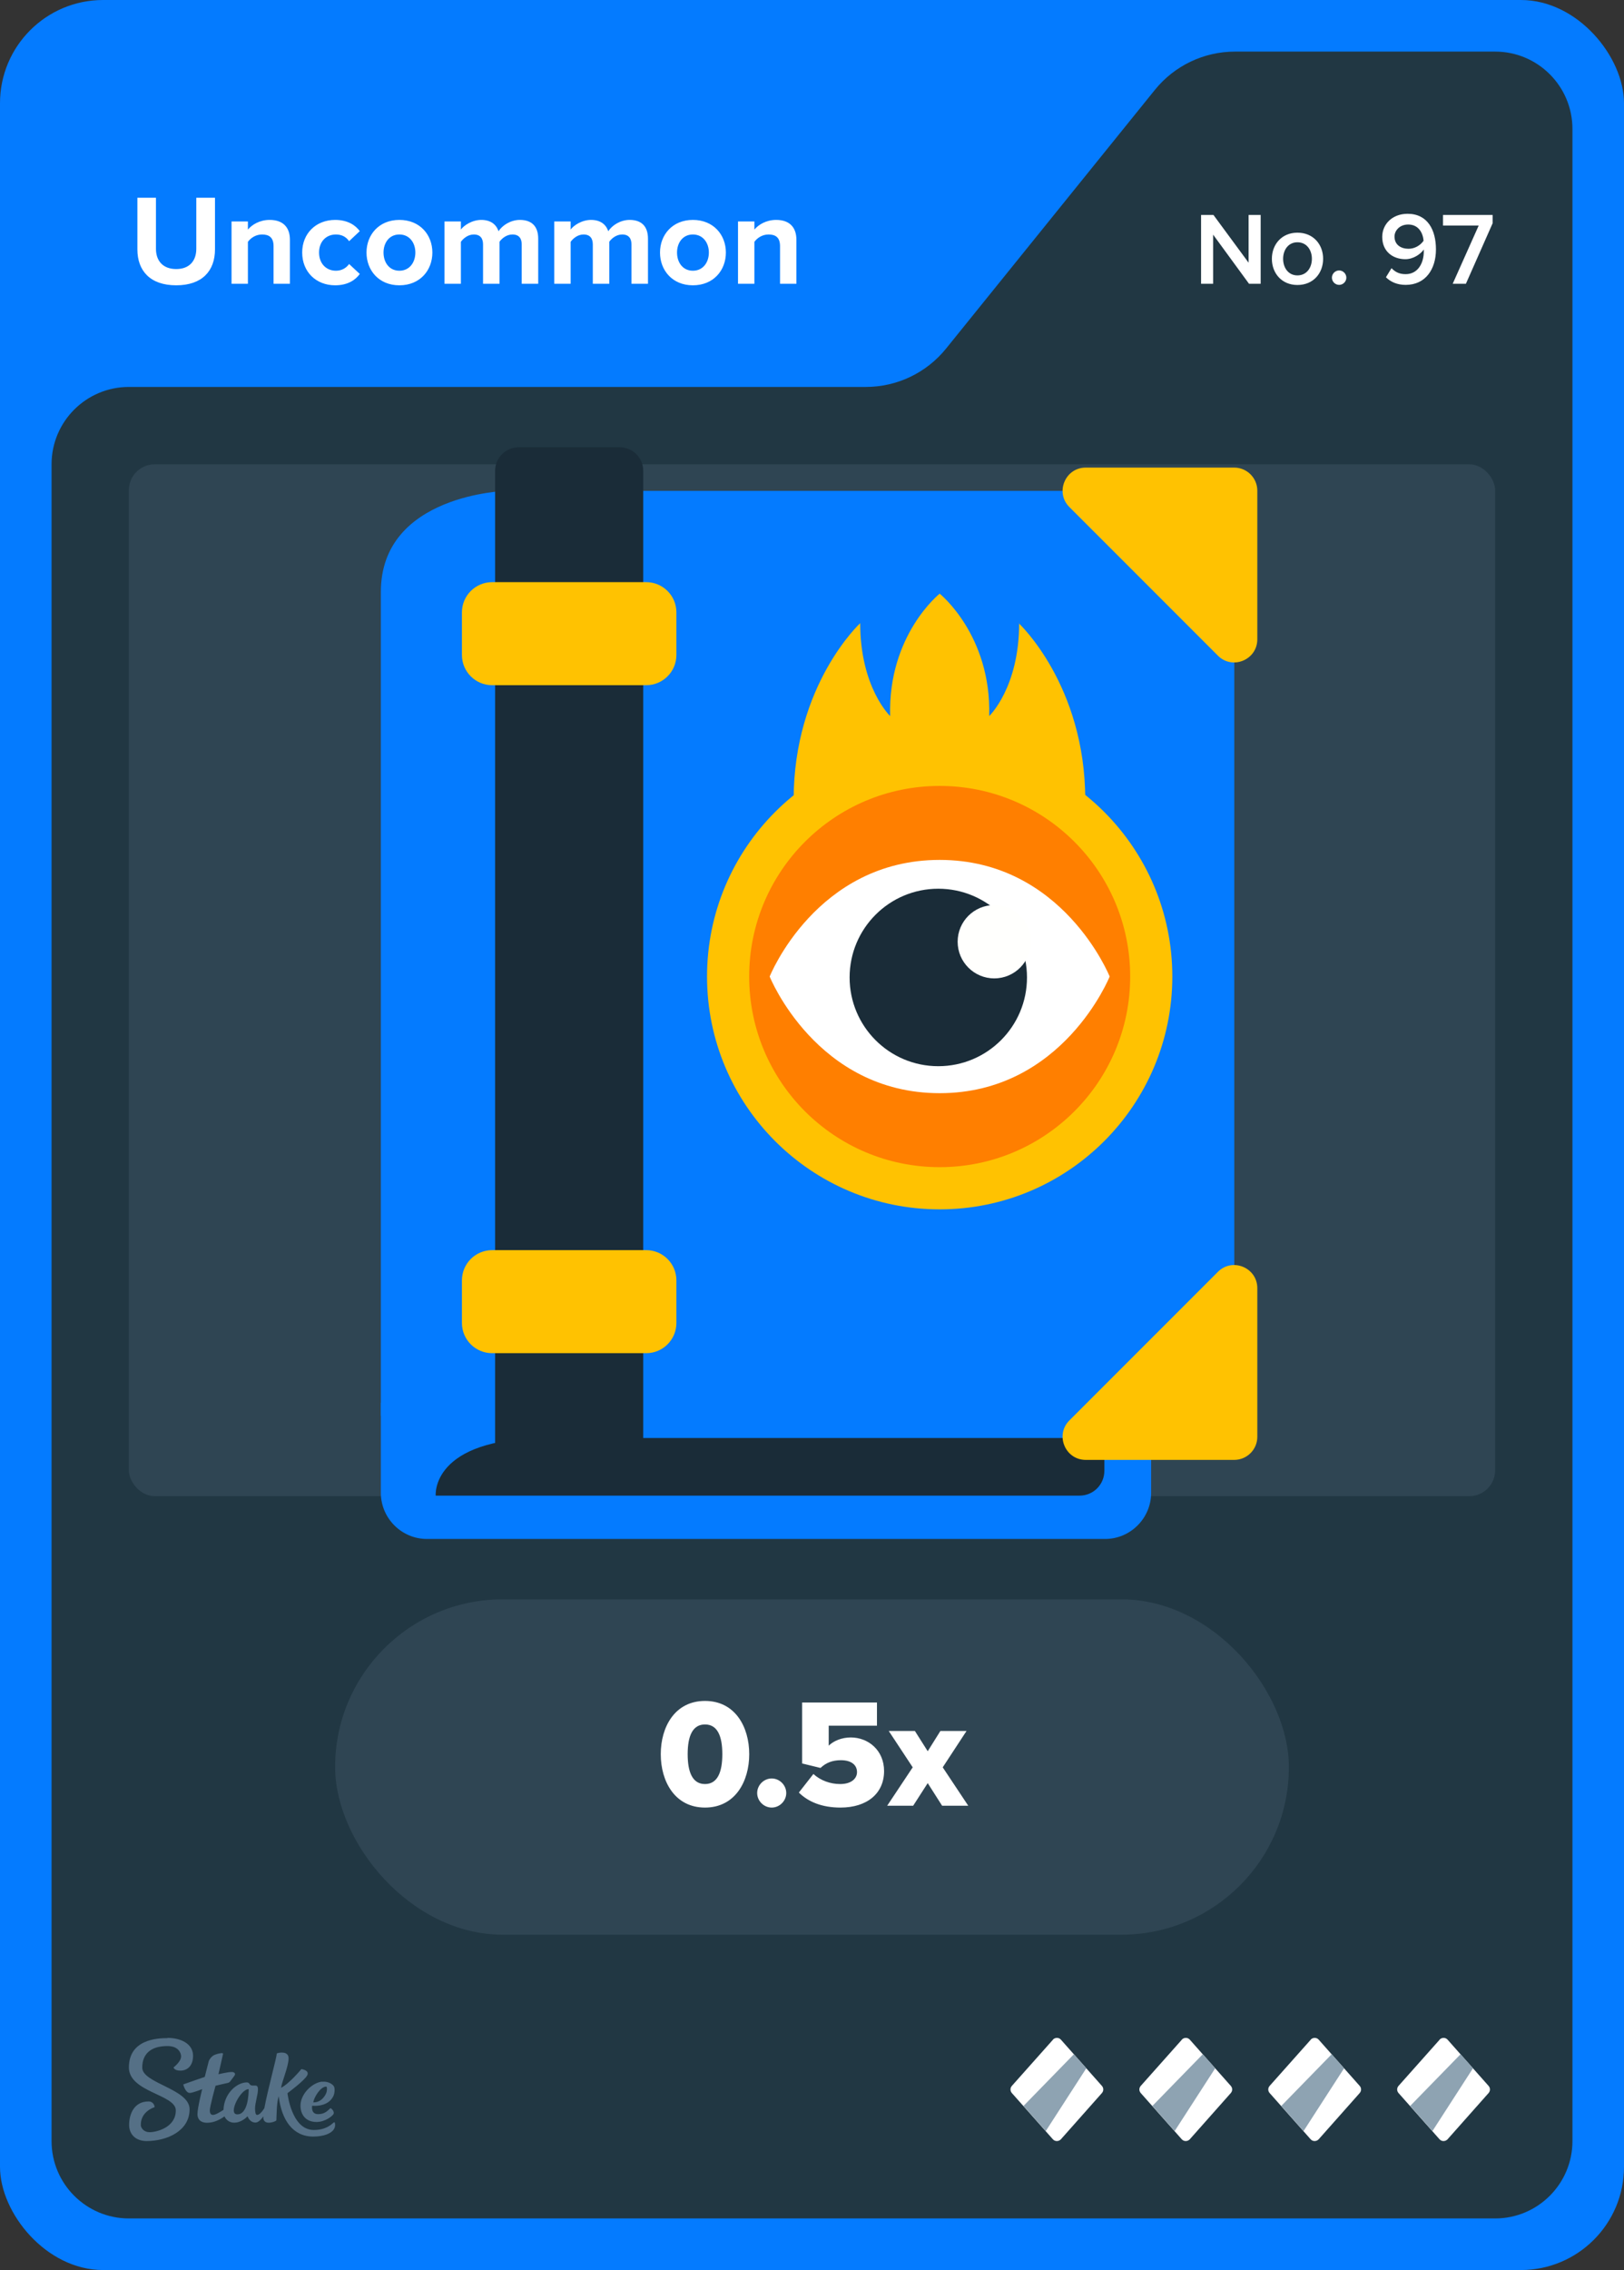 <svg width="63" height="88" viewBox="0 0 63 88" fill="none" xmlns="http://www.w3.org/2000/svg">
<rect x="0" y="0" width="63" height="88" fill="#333333" stroke="none"/>
<rect width="63" height="88" rx="4" fill="#047BFF"/>
<path d="M36.701 13.513L44.799 3.487C45.559 2.546 46.702 2 47.911 2H58C59.657 2 61 3.343 61 5V83C61 84.657 59.657 86 58 86H5C3.343 86 2 84.657 2 83V18C2 16.343 3.343 15 5 15H33.589C34.798 15 35.941 14.454 36.701 13.513Z" fill="#213743"/>
<rect x="5" y="18" width="53" height="40" rx="1" fill="#2F4553"/>
<g clip-path="url(#clip0_26835_29260)">
<path d="M14.775 54.378H43.762C44.254 54.378 44.656 54.781 44.656 55.272V57.872C44.656 58.855 43.852 59.659 42.869 59.659H16.562C15.579 59.659 14.775 58.855 14.775 57.872V54.378Z" fill="#047BFF"/>
<path d="M42.842 52.699C42.842 52.699 26.373 55.746 21.209 55.746C16.696 55.746 16.902 57.98 16.902 57.98H41.877C42.413 57.98 42.842 57.551 42.842 57.015V52.699Z" fill="#1A2C38"/>
<path d="M45.942 55.745H19.645L14.775 54.879V22.943C14.775 19.154 19.645 19.029 19.645 19.029H45.942C47.015 19.029 47.882 19.896 47.882 20.968V53.815C47.882 54.888 47.015 55.754 45.942 55.754V55.745Z" fill="#047BFF"/>
<path d="M24.041 17.34H20.119C19.615 17.34 19.207 17.748 19.207 18.252V56.103C19.207 56.606 19.615 57.014 20.119 57.014H24.041C24.545 57.014 24.953 56.606 24.953 56.103V18.252C24.953 17.748 24.545 17.34 24.041 17.34Z" fill="#1A2C38"/>
<path d="M39.536 24.158C39.536 26.66 38.374 27.759 38.374 27.759C38.463 24.623 36.453 23.014 36.453 23.014C36.453 23.014 34.442 24.614 34.532 27.759C34.532 27.759 33.37 26.66 33.37 24.158C33.37 24.158 30.788 26.544 30.788 31.003H42.1C42.1 26.553 39.518 24.158 39.518 24.158H39.536Z" fill="#FFC201"/>
<path d="M36.453 46.882C41.437 46.882 45.478 42.841 45.478 37.856C45.478 32.872 41.437 28.831 36.453 28.831C31.468 28.831 27.428 32.872 27.428 37.856C27.428 42.841 31.468 46.882 36.453 46.882Z" fill="#FFC201"/>
<path d="M36.453 45.246C40.534 45.246 43.843 41.938 43.843 37.856C43.843 33.775 40.534 30.467 36.453 30.467C32.372 30.467 29.063 33.775 29.063 37.856C29.063 41.938 32.372 45.246 36.453 45.246Z" fill="#FF7F00"/>
<path d="M36.453 33.335C31.663 33.335 29.858 37.856 29.858 37.856C29.858 37.856 31.672 42.378 36.453 42.378C41.233 42.378 43.047 37.856 43.047 37.856C43.047 37.856 41.233 33.335 36.453 33.335Z" fill="white"/>
<path d="M36.399 41.332C38.299 41.332 39.84 39.792 39.84 37.892C39.84 35.992 38.299 34.452 36.399 34.452C34.499 34.452 32.959 35.992 32.959 37.892C32.959 39.792 34.499 41.332 36.399 41.332Z" fill="#1A2C38"/>
<path d="M38.571 37.928C39.355 37.928 39.991 37.292 39.991 36.507C39.991 35.722 39.355 35.086 38.571 35.086C37.786 35.086 37.15 35.722 37.15 36.507C37.15 37.292 37.786 37.928 38.571 37.928Z" fill="#FFFFFD"/>
<path d="M47.247 25.418L41.483 19.655C40.921 19.092 41.323 18.127 42.118 18.127H47.881C48.373 18.127 48.775 18.529 48.775 19.02V24.784C48.775 25.579 47.81 25.981 47.247 25.418Z" fill="#FFC201"/>
<path d="M41.483 55.066L47.247 49.303C47.81 48.74 48.775 49.142 48.775 49.937V55.701C48.775 56.192 48.373 56.594 47.881 56.594H42.118C41.323 56.594 40.921 55.629 41.483 55.066Z" fill="#FFC201"/>
<path d="M25.069 22.568H19.091C18.444 22.568 17.92 23.092 17.92 23.738V25.391C17.92 26.038 18.444 26.562 19.091 26.562H25.069C25.715 26.562 26.239 26.038 26.239 25.391V23.738C26.239 23.092 25.715 22.568 25.069 22.568Z" fill="#FFC201"/>
<path d="M25.069 48.463H19.091C18.444 48.463 17.92 48.987 17.92 49.634V51.287C17.92 51.933 18.444 52.457 19.091 52.457H25.069C25.715 52.457 26.239 51.933 26.239 51.287V49.634C26.239 48.987 25.715 48.463 25.069 48.463Z" fill="#FFC201"/>
</g>
<path fill-rule="evenodd" clip-rule="evenodd" d="M6.498 79C6.99 79 7.486 79.213 7.49 79.691C7.49 80.104 7.247 80.27 6.998 80.27C6.75 80.27 6.733 80.144 6.733 80.144C6.733 80.144 7.025 79.926 7.025 79.717C7.025 79.609 6.942 79.313 6.489 79.317C5.858 79.317 5.518 79.617 5.518 80.152C5.518 80.765 7.351 80.974 7.355 81.765C7.355 82.613 6.476 82.996 5.692 83C5.283 83 5.013 82.761 5.009 82.378C5.009 81.926 5.222 81.465 5.758 81.465C5.884 81.457 5.988 81.552 5.997 81.678C5.997 81.678 5.997 81.683 5.997 81.687C5.997 81.687 5.457 81.839 5.462 82.378C5.462 82.478 5.566 82.661 5.819 82.656C6.071 82.652 6.824 82.474 6.82 81.809C6.82 81.191 5.004 81.109 5 80.148C5 79.065 6.088 79.009 6.498 79.009V79ZM10.747 79.6C10.812 79.57 11.213 79.491 11.195 79.813C11.182 80.135 10.939 80.691 10.904 80.935C11.23 80.77 11.692 80.209 11.692 80.209C11.692 80.209 12.018 80.252 11.918 80.452C11.818 80.652 11.152 81.144 11.152 81.144C11.152 81.144 11.304 82.57 12.171 82.57C12.645 82.57 12.85 82.361 12.937 82.287C12.959 82.27 12.976 82.265 12.985 82.278C13.02 82.387 12.994 82.504 12.915 82.591C12.819 82.696 12.597 82.822 12.153 82.826C11.365 82.826 10.925 82.196 10.812 81.261C10.725 81.535 10.734 81.983 10.721 82.2C10.695 82.243 10.251 82.417 10.216 82.117C10.216 82.091 10.216 82.07 10.216 82.043C10.133 82.161 10.02 82.283 9.911 82.283C9.72 82.283 9.637 82.122 9.602 82.039C9.576 82.07 9.363 82.287 9.088 82.287C8.923 82.291 8.775 82.196 8.709 82.043C8.57 82.144 8.322 82.291 8.039 82.291C7.734 82.291 7.66 82.109 7.66 81.957C7.66 81.713 7.843 80.987 7.843 80.987C7.843 80.987 7.486 81.13 7.364 81.135C7.194 81.135 7.112 80.822 7.112 80.813C7.112 80.809 7.112 80.8 7.12 80.8C7.22 80.761 7.943 80.513 7.943 80.513C7.943 80.513 8.078 79.983 8.096 79.913C8.113 79.844 8.213 79.7 8.331 79.656C8.418 79.622 8.509 79.6 8.601 79.591C8.631 79.591 8.653 79.6 8.653 79.617C8.653 79.635 8.474 80.409 8.474 80.409C8.474 80.409 8.849 80.322 8.988 80.322C9.097 80.322 9.154 80.387 9.093 80.47C9.032 80.552 8.962 80.648 8.927 80.691C8.888 80.735 8.862 80.743 8.77 80.761C8.644 80.787 8.361 80.856 8.361 80.856C8.361 80.856 8.135 81.678 8.139 81.817C8.139 81.896 8.165 81.987 8.261 81.987C8.357 81.987 8.54 81.874 8.67 81.791C8.692 81.152 9.188 80.726 9.576 80.726C9.702 80.726 9.654 80.848 9.798 80.848H9.889C9.946 80.848 10.007 80.852 10.007 80.996C10.007 81.196 9.894 81.526 9.894 81.735C9.894 81.883 9.915 81.987 9.972 81.987C10.068 81.987 10.177 81.848 10.255 81.726C10.381 81.03 10.734 79.761 10.734 79.617L10.747 79.6ZM12.502 80.7C12.767 80.678 12.933 80.822 12.963 80.9C12.994 80.978 12.989 81.161 12.915 81.291C12.684 81.704 12.11 81.63 12.11 81.63C12.11 81.63 12.044 81.957 12.341 81.957C12.593 81.957 12.706 81.83 12.815 81.726C12.859 81.726 12.994 81.865 12.933 81.961C12.885 82.035 12.619 82.257 12.28 82.261C11.74 82.261 11.605 81.8 11.674 81.47C11.766 81.061 12.175 80.722 12.502 80.696V80.7ZM9.646 80.987C9.323 80.987 8.827 81.97 9.206 81.965C9.619 81.965 9.646 81.183 9.646 81.004V80.987ZM12.641 80.891C12.423 80.9 12.175 81.317 12.153 81.5C12.48 81.513 12.654 81.196 12.676 81.07C12.689 80.974 12.693 80.887 12.641 80.887V80.891Z" fill="#557086"/>
<path d="M40.851 79.067L39.252 80.863C39.183 80.943 39.183 81.057 39.252 81.137L40.846 82.933C40.925 83.022 41.069 83.022 41.154 82.933L42.748 81.137C42.817 81.057 42.817 80.943 42.748 80.863L41.154 79.067C41.075 78.978 40.931 78.978 40.846 79.067H40.851Z" fill="white"/>
<path d="M41.66 79.634L42.142 80.177L40.568 82.614L39.704 81.639L41.66 79.634Z" fill="#8EA3B2"/>
<path d="M45.851 79.067L44.252 80.863C44.183 80.943 44.183 81.057 44.252 81.137L45.846 82.933C45.925 83.022 46.069 83.022 46.154 82.933L47.748 81.137C47.817 81.057 47.817 80.943 47.748 80.863L46.154 79.067C46.075 78.978 45.931 78.978 45.846 79.067H45.851Z" fill="white"/>
<path d="M46.66 79.634L47.142 80.177L45.568 82.614L44.704 81.639L46.66 79.634Z" fill="#8EA3B2"/>
<path d="M50.851 79.067L49.252 80.863C49.183 80.943 49.183 81.057 49.252 81.137L50.846 82.933C50.925 83.022 51.069 83.022 51.154 82.933L52.748 81.137C52.817 81.057 52.817 80.943 52.748 80.863L51.154 79.067C51.075 78.978 50.931 78.978 50.846 79.067H50.851Z" fill="white"/>
<path d="M51.66 79.634L52.142 80.177L50.568 82.614L49.704 81.639L51.66 79.634Z" fill="#8EA3B2"/>
<path d="M55.851 79.067L54.252 80.863C54.183 80.943 54.183 81.057 54.252 81.137L55.846 82.933C55.925 83.022 56.069 83.022 56.154 82.933L57.748 81.137C57.817 81.057 57.817 80.943 57.748 80.863L56.154 79.067C56.075 78.978 55.931 78.978 55.846 79.067H55.851Z" fill="white"/>
<path d="M56.66 79.634L57.142 80.177L55.568 82.614L54.704 81.639L56.66 79.634Z" fill="#8EA3B2"/>
<rect x="13" y="62" width="37" height="13" rx="6.5" fill="#2F4553"/>
<path d="M27.349 70.072C26.179 70.072 25.633 69.058 25.633 68.002C25.633 66.946 26.179 65.938 27.349 65.938C28.519 65.938 29.065 66.946 29.065 68.002C29.065 69.058 28.519 70.072 27.349 70.072ZM27.349 69.16C27.829 69.16 28.021 68.71 28.021 68.002C28.021 67.294 27.829 66.85 27.349 66.85C26.869 66.85 26.677 67.294 26.677 68.002C26.677 68.71 26.869 69.16 27.349 69.16ZM29.937 70.072C29.631 70.072 29.373 69.814 29.373 69.508C29.373 69.202 29.631 68.944 29.937 68.944C30.243 68.944 30.501 69.202 30.501 69.508C30.501 69.814 30.243 70.072 29.937 70.072ZM32.604 70.072C31.896 70.072 31.362 69.856 30.99 69.49L31.554 68.77C31.83 69.022 32.208 69.16 32.592 69.16C33.03 69.16 33.246 68.944 33.246 68.698C33.246 68.428 33.036 68.236 32.622 68.236C32.304 68.236 32.052 68.326 31.83 68.536L31.116 68.362V65.998H34.02V66.898H32.148V67.672C32.34 67.486 32.652 67.354 33.006 67.354C33.684 67.354 34.296 67.852 34.296 68.656C34.296 69.52 33.642 70.072 32.604 70.072ZM37.561 70H36.547L35.989 69.124L35.425 70H34.417L35.407 68.512L34.477 67.102H35.491L35.989 67.888L36.481 67.102H37.495L36.571 68.512L37.561 70Z" fill="white"/>
<path d="M6.835 11.06C5.82 11.06 5.33 10.49 5.33 9.67V7.665H6.05V9.645C6.05 10.11 6.32 10.43 6.835 10.43C7.35 10.43 7.615 10.11 7.615 9.645V7.665H8.34V9.665C8.34 10.495 7.85 11.06 6.835 11.06ZM11.247 11H10.612V9.54C10.612 9.205 10.437 9.09 10.167 9.09C9.917 9.09 9.722 9.23 9.617 9.375V11H8.982V8.585H9.617V8.9C9.772 8.715 10.067 8.525 10.462 8.525C10.992 8.525 11.247 8.825 11.247 9.295V11ZM13.002 11.06C12.258 11.06 11.723 10.535 11.723 9.79C11.723 9.05 12.258 8.525 13.002 8.525C13.498 8.525 13.797 8.74 13.957 8.96L13.543 9.35C13.428 9.18 13.252 9.09 13.033 9.09C12.648 9.09 12.377 9.37 12.377 9.79C12.377 10.21 12.648 10.495 13.033 10.495C13.252 10.495 13.428 10.395 13.543 10.235L13.957 10.62C13.797 10.845 13.498 11.06 13.002 11.06ZM15.493 11.06C14.698 11.06 14.218 10.48 14.218 9.79C14.218 9.105 14.698 8.525 15.493 8.525C16.293 8.525 16.773 9.105 16.773 9.79C16.773 10.48 16.293 11.06 15.493 11.06ZM15.493 10.495C15.888 10.495 16.113 10.17 16.113 9.79C16.113 9.415 15.888 9.09 15.493 9.09C15.098 9.09 14.878 9.415 14.878 9.79C14.878 10.17 15.098 10.495 15.493 10.495ZM20.879 11H20.239V9.475C20.239 9.25 20.139 9.09 19.879 9.09C19.654 9.09 19.469 9.24 19.379 9.37V11H18.739V9.475C18.739 9.25 18.639 9.09 18.379 9.09C18.159 9.09 17.974 9.24 17.879 9.375V11H17.244V8.585H17.879V8.9C17.979 8.755 18.299 8.525 18.669 8.525C19.024 8.525 19.249 8.69 19.339 8.965C19.479 8.745 19.799 8.525 20.169 8.525C20.614 8.525 20.879 8.76 20.879 9.255V11ZM25.137 11H24.497V9.475C24.497 9.25 24.396 9.09 24.137 9.09C23.912 9.09 23.727 9.24 23.637 9.37V11H22.997V9.475C22.997 9.25 22.896 9.09 22.637 9.09C22.416 9.09 22.232 9.24 22.137 9.375V11H21.502V8.585H22.137V8.9C22.236 8.755 22.556 8.525 22.927 8.525C23.282 8.525 23.506 8.69 23.596 8.965C23.736 8.745 24.056 8.525 24.427 8.525C24.872 8.525 25.137 8.76 25.137 9.255V11ZM26.879 11.06C26.084 11.06 25.604 10.48 25.604 9.79C25.604 9.105 26.084 8.525 26.879 8.525C27.679 8.525 28.159 9.105 28.159 9.79C28.159 10.48 27.679 11.06 26.879 11.06ZM26.879 10.495C27.274 10.495 27.499 10.17 27.499 9.79C27.499 9.415 27.274 9.09 26.879 9.09C26.484 9.09 26.264 9.415 26.264 9.79C26.264 10.17 26.484 10.495 26.879 10.495ZM30.895 11H30.26V9.54C30.26 9.205 30.085 9.09 29.815 9.09C29.565 9.09 29.37 9.23 29.265 9.375V11H28.63V8.585H29.265V8.9C29.42 8.715 29.715 8.525 30.11 8.525C30.64 8.525 30.895 8.825 30.895 9.295V11Z" fill="white"/>
<path d="M48.905 11H48.453L47.061 9.096V11H46.593V8.332H47.073L48.437 10.184V8.332H48.905V11ZM50.331 11.048C49.719 11.048 49.34 10.588 49.34 10.032C49.34 9.48 49.719 9.02 50.331 9.02C50.952 9.02 51.328 9.48 51.328 10.032C51.328 10.588 50.952 11.048 50.331 11.048ZM50.331 10.676C50.691 10.676 50.892 10.376 50.892 10.032C50.892 9.692 50.691 9.392 50.331 9.392C49.975 9.392 49.776 9.692 49.776 10.032C49.776 10.376 49.975 10.676 50.331 10.676ZM51.949 11.044C51.797 11.044 51.669 10.916 51.669 10.764C51.669 10.612 51.797 10.484 51.949 10.484C52.101 10.484 52.229 10.612 52.229 10.764C52.229 10.916 52.101 11.044 51.949 11.044ZM54.529 11.044C54.201 11.044 53.945 10.928 53.765 10.748L53.981 10.396C54.121 10.54 54.277 10.628 54.529 10.628C55.013 10.628 55.233 10.188 55.233 9.752C55.233 9.724 55.233 9.7 55.233 9.672C55.109 9.852 54.829 10.048 54.517 10.048C54.037 10.048 53.621 9.752 53.621 9.184C53.621 8.692 54.009 8.288 54.605 8.288C55.389 8.288 55.705 8.924 55.705 9.668C55.705 10.436 55.301 11.044 54.529 11.044ZM54.641 9.644C54.869 9.644 55.093 9.524 55.225 9.332C55.201 9.044 55.041 8.704 54.629 8.704C54.281 8.704 54.097 8.956 54.097 9.168C54.097 9.496 54.353 9.644 54.641 9.644ZM56.867 11H56.355L57.363 8.744H55.979V8.332H57.903V8.656L56.867 11Z" fill="white"/>
<defs>
<clipPath id="clip0_26835_29260">
<rect width="63" height="88" fill="white"/>
</clipPath>
</defs>
</svg>
